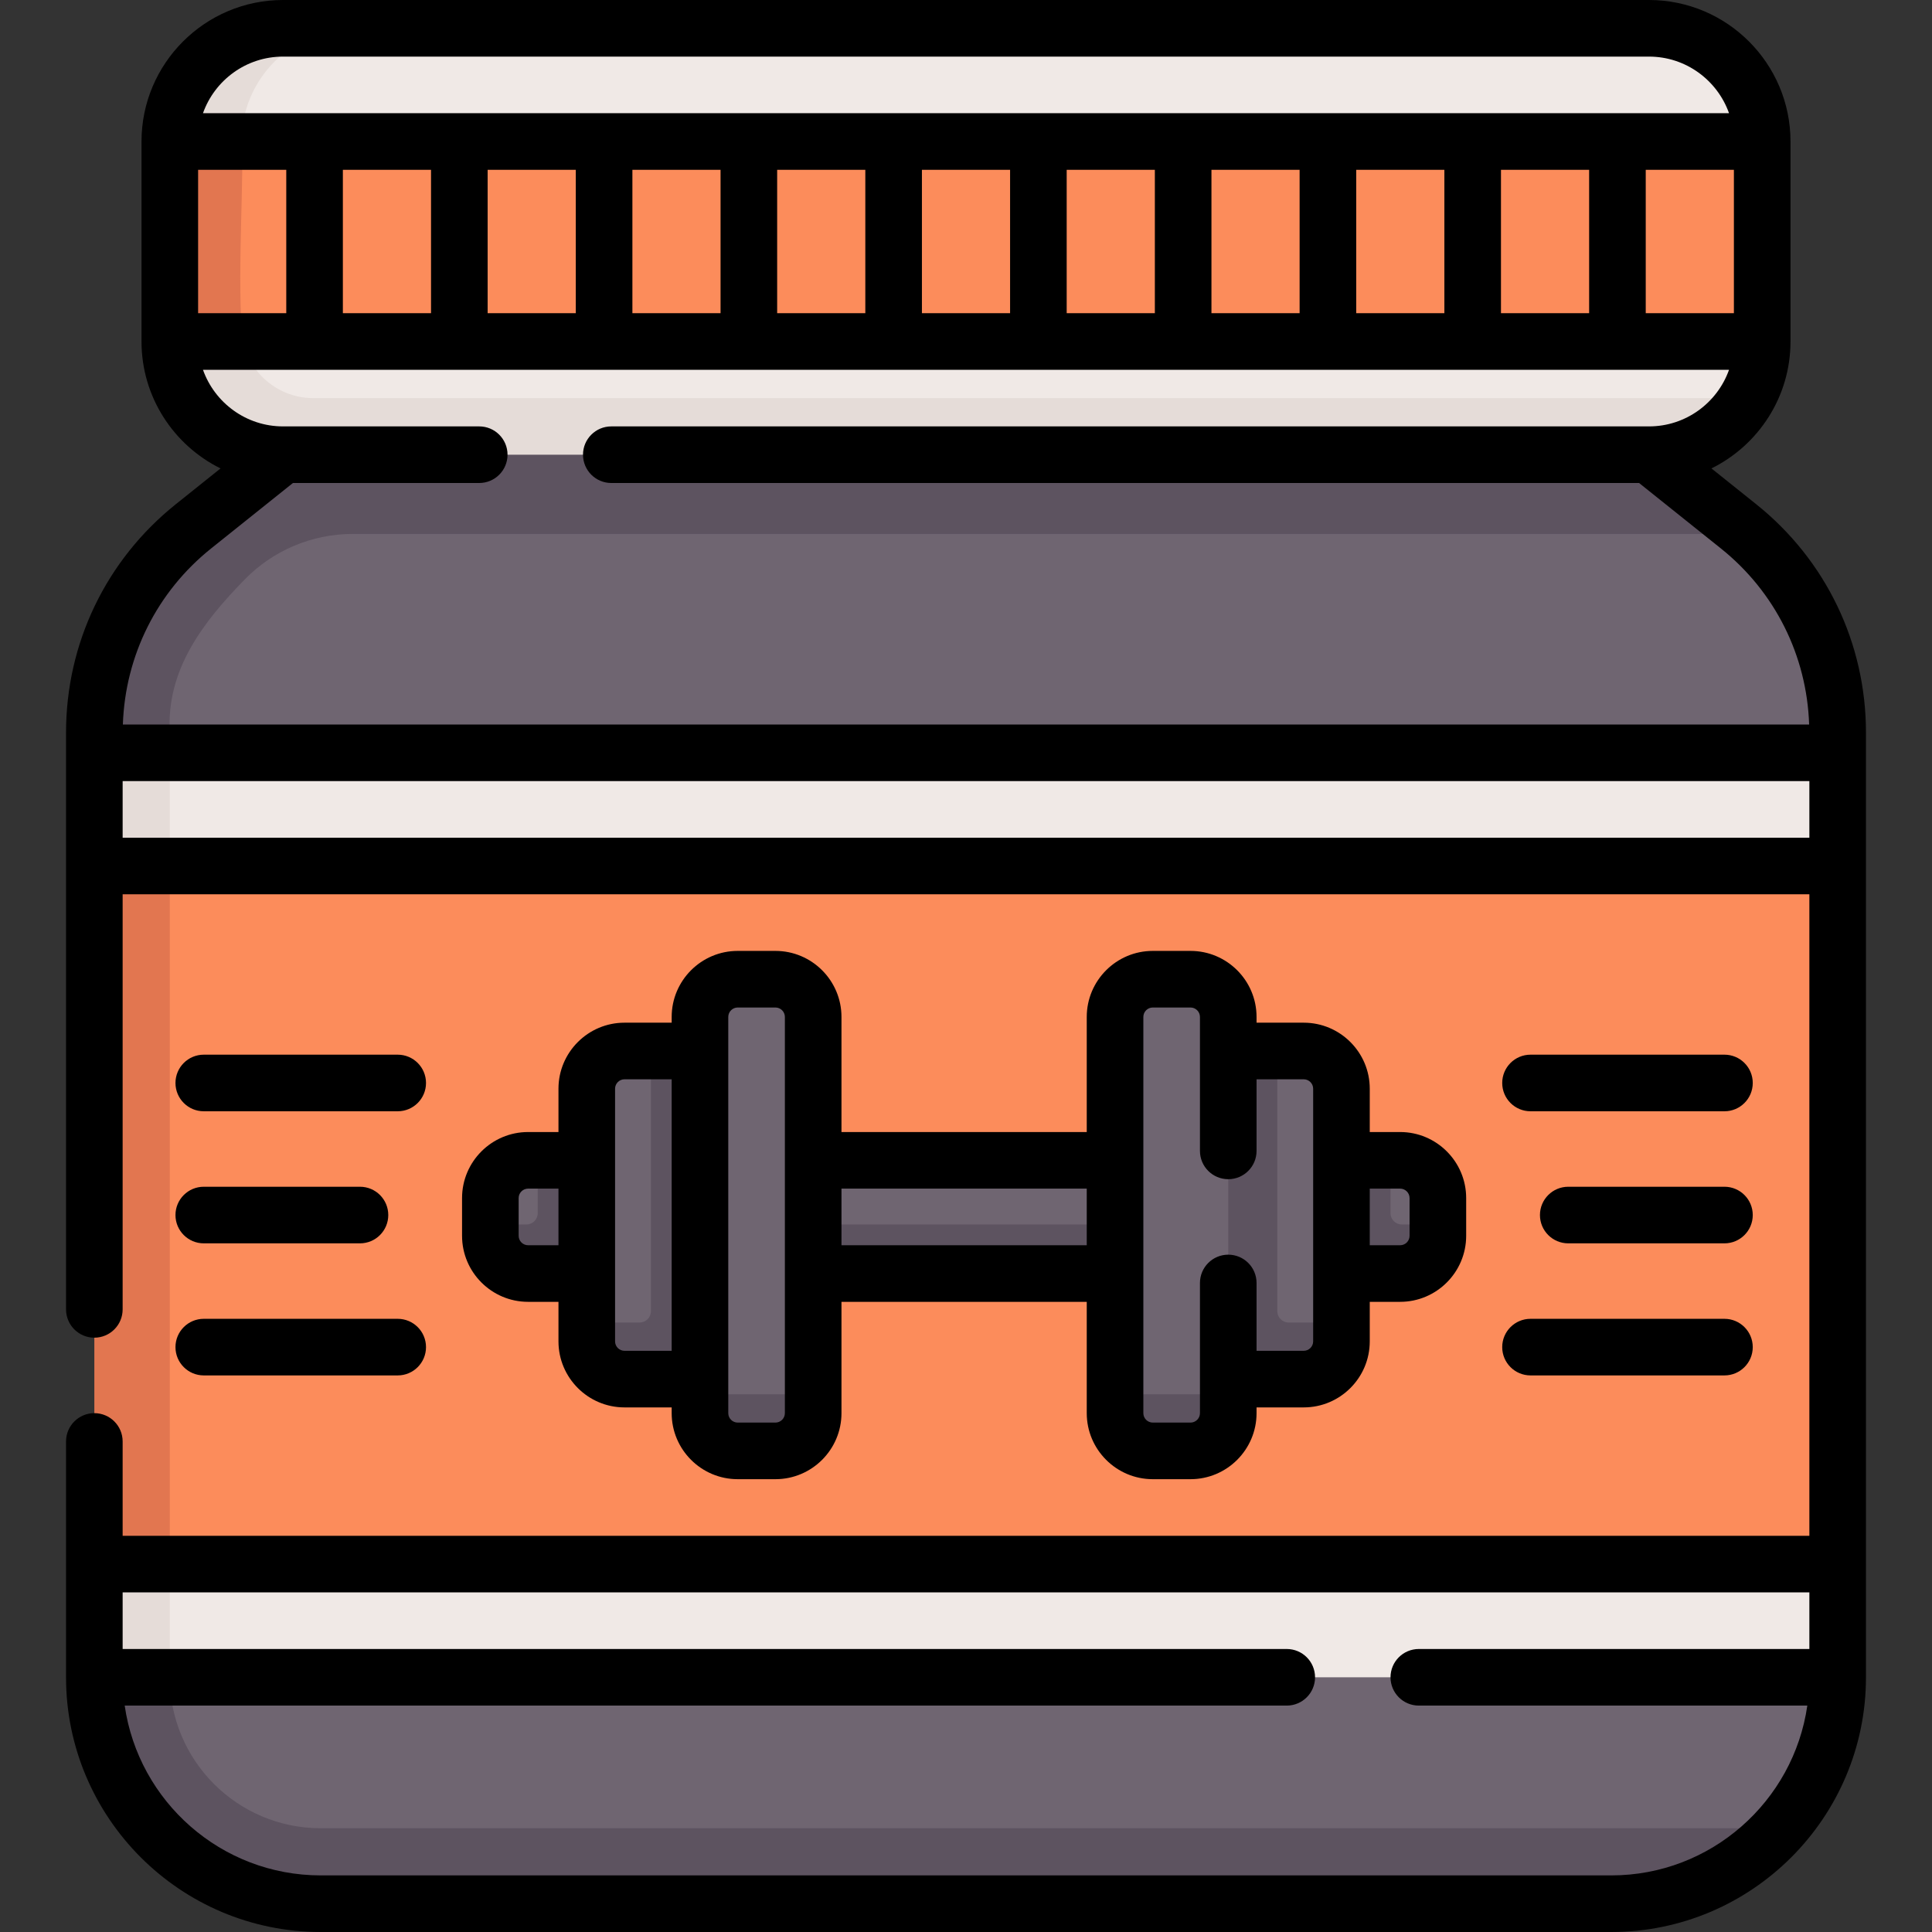 <svg id="Capa_1" enable-background="new 0 0 512 512" height="512" viewBox="0 0 512 512" width="512" xmlns="http://www.w3.org/2000/svg"><rect x="0" y="0" width="512" height="512" fill="#333333" stroke="none"/><g><g><path d="m59.631 142.068 23.729-18.983 345.28 1.277 32.089 15.121c16.605 13.284 26.271 33.396 26.271 54.661v5.356l-20 115 20 130c0 15.365-5.776 29.381-15.274 39.996-10.987 12.277-34.826 15.1-52.598 15.1l-331.234.904c-33.137 0-58.553-31.086-58.553-64.223l4.02-239.548c-.001-21.265 9.665-41.377 26.27-54.661z" fill="#6f6571"/><path d="m85 484.5c-22.091 0-40-17.909-40-40v-250.36c-.973-16.651 8.844-29.325 19.897-40.621 7.523-7.689 17.831-12.019 28.588-12.019h369.645c-.78-.69-1.58-1.37-2.4-2.02l-23.73-18.98-204.085-8.649-157.915 8.649c-.71.61-26.751 21.287-26.112 21-15.131 13.261-23.888 32.424-23.888 52.64v5.36l6.553 117.628-6.553 127.372c0 33.137 26.863 60 60 60h342c17.77 0 33.74-7.73 44.73-20z" fill="#5d5360"/><path d="m487 444.5h-462l6.384-130-6.384-115h462v30l-17.692 100 17.692 85z" fill="#f0e9e6"/><path d="m45 199.5v245h-20v-30l10-86.622-10-98.378v-30z" fill="#e5dcd8"/><path d="m25 414.5 6.25-92-6.25-93h462v185z" fill="#fc8c5b"/><path d="m25 229.5h20v185h-20z" fill="#e27650"/><path d="m139.949 307.5h2.551l8.713 3.755 11.574-3.755h187.064l12 3.074 6.649-3.074h2.551c5.523 0 10 4.477 10 10v10c-2.263 5.138-12.736 6.053-12.736 6.053l-224.251 1.443s-14.114-1.973-14.114-7.496v-10c-.001-5.523 4.477-10 9.999-10z" fill="#6f6571"/><path d="m368.5 321.5v-14h-13v17h-200v-17h-13v14c0 1.657-1.343 3-3 3h-9.55v3c0 5.523 4.477 10 10 10h231.1c5.523 0 10-4.477 10-10v-3h-9.55c-1.657 0-3-1.343-3-3z" fill="#5d5360"/><path d="m343.383 363.766-17.883 1.711v-82.732l13-4.222h7c5.523 0 10 4.477 10 10v61.957l-2.117 3.286c0 5.523-4.477 10-10 10z" fill="#6f6571"/><path d="m185.5 365.477-17.777-1.371c-5.523 0-10-4.477-10-10l-2.223-3.626v-61.957c0-5.523 4.477-10 10-10h7l13 4.732z" fill="#6f6571"/><g fill="#5d5360"><path d="m338.5 347.48v-68.96h-13l-6.117 56.476 6.117 30.484h13 7c5.523 0 10-4.477 10-10v-5h-14c-1.657 0-3-1.343-3-3z"/><path d="m169.5 350.48h-14v5c0 5.523 4.477 10 10 10h7 13l6.564-44.232-6.564-42.728h-13v68.96c0 1.657-1.343 3-3 3z"/></g><path d="m204.489 382.149h-8.511c-5.523 0-8.851-2.647-8.851-8.17l-1.627-4.479v-100c0-5.523 4.477-10 10-10h10c5.523 0 10 4.477 10 10v100l-.887 5.616c0 5.523-4.601 7.033-10.124 7.033z" fill="#6f6571"/><path d="m215.5 369.5v5c0 5.52-4.48 10-10 10h-10c-5.52 0-10-4.48-10-10v-5z" fill="#5d5360"/><path d="m315.979 382.83-9.191.17c-5.523 0-8.851-3.498-8.851-9.021l-2.437-4.479v-100c0-5.523 4.477-10 10-10h10c5.523 0 10 4.477 10 10v100l-1.471 6.287c0 5.523-2.527 7.043-8.05 7.043z" fill="#6f6571"/><path d="m325.5 369.5v5c0 5.52-4.48 10-10 10h-10c-5.52 0-10-4.48-10-10v-5z" fill="#5d5360"/><path d="m435.277 118.426-359.417-1.086c-16.569 0-30-13.431-30-30l.502-48.762c0-16.569 12.112-30.472 28.681-30.472l14.68-.606h347.277c16.569 0 30 13.431 30 30l-10.34 26.5 10.34 26.5c0 5.467-1.462 10.593-4.018 15.007-5.188 8.963-16.604 12.919-27.705 12.919z" fill="#f0e9e6"/><path d="m64.048 87.726c-1.119-17.773.742-42.494-.048-50.226 0-16.57 13.43-30 30-30h-19c-16.569 0-30 13.431-30 30l4.085 26.555-4.085 26.445c0 9.596 4.509 18.132 11.519 23.623 9.117 8.432 26.164 6.127 37.481 6.377h343c11.1 0 20.79-6.03 25.97-15h-379.959c-10.02 0-18.334-7.774-18.963-17.774z" fill="#e5dcd8"/><path d="m45 90.5 5-26.5-5-26.5h30.86l6.704 4.223 8.296-4.223h23.37l9.015 4.223 5.985-4.223h23.36l6.91 4.223 8.09-4.223h23.36l8.298 4.223 6.702-4.223h23.37l8.296 4.223 6.704-4.223h23.36l6.767 4.904 8.233-4.904h23.36l5.799 4.904 9.201-4.904h23.37l6.764 4.904 8.236-4.904h23.36l9.069 4.904 5.931-4.904h23.37l6.761 4.904 8.239-4.904h30.86v53h-30.86l-6.798-3.67-8.202 3.67h-23.37l-7.498-3.67-7.502 3.67h-23.36l-7.498-3.67-7.502 3.67h-23.37l-7.493-3.67-7.507 3.67h-23.36l-7.498-3.67-7.502 3.67h-23.36l-7.5-3.67-7.5 3.67h-23.37l-10.138-4.181-4.862 4.181h-23.36l-7.496-4.181-7.504 4.181h-23.36l-9.163-4.181-5.837 4.181h-23.37l-7.496-4.181-7.504 4.181z" fill="#fc8c5b"/><path d="m64.42 90.5h-19.42v-53h19c.79 7.73-1.07 32.45.05 50.23.06.94.19 1.87.37 2.77z" fill="#e27650"/></g><g><path d="m465.414 133.626-11.861-9.489c12.397-6.125 20.947-18.899 20.947-33.637v-53c0-20.678-16.822-37.5-37.5-37.5h-362c-20.678 0-37.5 16.822-37.5 37.5v53c0 14.738 8.55 27.512 20.947 33.638l-11.861 9.489c-18.484 14.787-29.086 36.845-29.086 60.517v152.856c0 4.142 3.357 7.5 7.5 7.5s7.5-3.358 7.5-7.5v-110h447v170h-447v-25c0-4.142-3.357-7.5-7.5-7.5s-7.5 3.358-7.5 7.5v62.5c0 37.22 30.28 67.5 67.5 67.5h342c37.22 0 67.5-30.28 67.5-67.5v-250.356c0-23.672-10.602-45.73-29.086-60.518zm-412.914-88.626h23.363v38h-23.363zm38.363 0h23.364v38h-23.364zm38.365 0h23.363v38h-23.363zm38.363 0h23.363v38h-23.363zm38.363 0h23.364v38h-23.364zm38.364 0h23.363v38h-23.363zm38.364 0h23.364v38h-23.364zm38.364 0h23.363v38h-23.363zm38.363 0h23.363v38h-23.363zm38.363 0h23.364v38h-23.364zm38.365 0h23.363v38h-23.363zm-361.137-30h362c9.777 0 18.114 6.271 21.21 15h-404.42c3.096-8.729 11.433-15 21.21-15zm-19.043 130.339 21.674-17.339h49.369c4.143 0 7.5-3.358 7.5-7.5s-3.357-7.5-7.5-7.5h-52c-9.777 0-18.114-6.271-21.21-15h404.42c-3.096 8.729-11.433 15-21.21 15h-275c-4.143 0-7.5 3.358-7.5 7.5s3.357 7.5 7.5 7.5h272.369l21.674 17.339c14.347 11.477 22.781 28.389 23.397 46.661h-446.88c.616-18.272 9.05-35.183 23.397-46.661zm-23.457 76.661v-15h447v15zm394.5 275h-342c-26.401 0-48.304-19.593-51.956-45h307.956c4.143 0 7.5-3.358 7.5-7.5s-3.357-7.5-7.5-7.5h-308.5v-15h447v15h-103.5c-4.143 0-7.5 3.358-7.5 7.5s3.357 7.5 7.5 7.5h102.956c-3.652 25.407-25.555 45-51.956 45z"/><path d="m205.5 252h-10c-9.649 0-17.5 7.851-17.5 17.5v1.523h-12.5c-9.649 0-17.5 7.851-17.5 17.5v11.477h-8.051c-9.649 0-17.5 7.851-17.5 17.5v10c0 9.649 7.851 17.5 17.5 17.5h8.051v10.477c0 9.649 7.851 17.5 17.5 17.5h12.5v1.523c0 9.649 7.851 17.5 17.5 17.5h10c9.649 0 17.5-7.851 17.5-17.5v-29.5h65v29.5c0 9.649 7.851 17.5 17.5 17.5h10c9.649 0 17.5-7.851 17.5-17.5v-1.523h12.5c9.649 0 17.5-7.851 17.5-17.5v-10.477h8.051c9.649 0 17.5-7.851 17.5-17.5v-10c0-9.649-7.851-17.5-17.5-17.5h-8.051v-11.477c0-9.649-7.851-17.5-17.5-17.5h-12.5v-1.523c0-9.649-7.851-17.5-17.5-17.5h-10c-9.649 0-17.5 7.851-17.5 17.5v30.5h-65v-30.5c0-9.649-7.851-17.5-17.5-17.5zm-65.551 78c-1.379 0-2.5-1.122-2.5-2.5v-10c0-1.378 1.121-2.5 2.5-2.5h8.051v15zm25.551 27.977c-1.379 0-2.5-1.122-2.5-2.5v-66.954c0-1.378 1.121-2.5 2.5-2.5h12.5v71.954zm42.5 16.523c0 1.378-1.121 2.5-2.5 2.5h-10c-1.379 0-2.5-1.122-2.5-2.5v-105c0-1.378 1.121-2.5 2.5-2.5h10c1.379 0 2.5 1.122 2.5 2.5zm163.051-59.5c1.379 0 2.5 1.122 2.5 2.5v10c0 1.378-1.121 2.5-2.5 2.5h-8.051v-15zm-68.051-45.5c0-1.378 1.121-2.5 2.5-2.5h10c1.379 0 2.5 1.122 2.5 2.5v35.5c0 4.142 3.357 7.5 7.5 7.5s7.5-3.358 7.5-7.5v-18.977h12.5c1.379 0 2.5 1.122 2.5 2.5v66.954c0 1.378-1.121 2.5-2.5 2.5h-12.5v-17.977c0-4.142-3.357-7.5-7.5-7.5s-7.5 3.358-7.5 7.5v34.5c0 1.378-1.121 2.5-2.5 2.5h-10c-1.379 0-2.5-1.122-2.5-2.5zm-15 45.5v15h-65v-15z"/><path d="m456.998 314.5h-41.396c-4.143 0-7.5 3.358-7.5 7.5s3.357 7.5 7.5 7.5h41.396c4.143 0 7.5-3.358 7.5-7.5s-3.357-7.5-7.5-7.5z"/><path d="m405.602 364.5h51.396c4.143 0 7.5-3.358 7.5-7.5s-3.357-7.5-7.5-7.5h-51.396c-4.143 0-7.5 3.358-7.5 7.5s3.357 7.5 7.5 7.5z"/><path d="m456.998 279.5h-51.396c-4.143 0-7.5 3.358-7.5 7.5s3.357 7.5 7.5 7.5h51.396c4.143 0 7.5-3.358 7.5-7.5s-3.357-7.5-7.5-7.5z"/><path d="m54.002 329.5h41.396c4.143 0 7.5-3.358 7.5-7.5s-3.357-7.5-7.5-7.5h-41.396c-4.143 0-7.5 3.358-7.5 7.5s3.357 7.5 7.5 7.5z"/><path d="m54.002 364.5h51.396c4.143 0 7.5-3.358 7.5-7.5s-3.357-7.5-7.5-7.5h-51.396c-4.143 0-7.5 3.358-7.5 7.5s3.357 7.5 7.5 7.5z"/><path d="m54.002 294.5h51.396c4.143 0 7.5-3.358 7.5-7.5s-3.357-7.5-7.5-7.5h-51.396c-4.143 0-7.5 3.358-7.5 7.5s3.357 7.5 7.5 7.5z"/></g></g></svg>